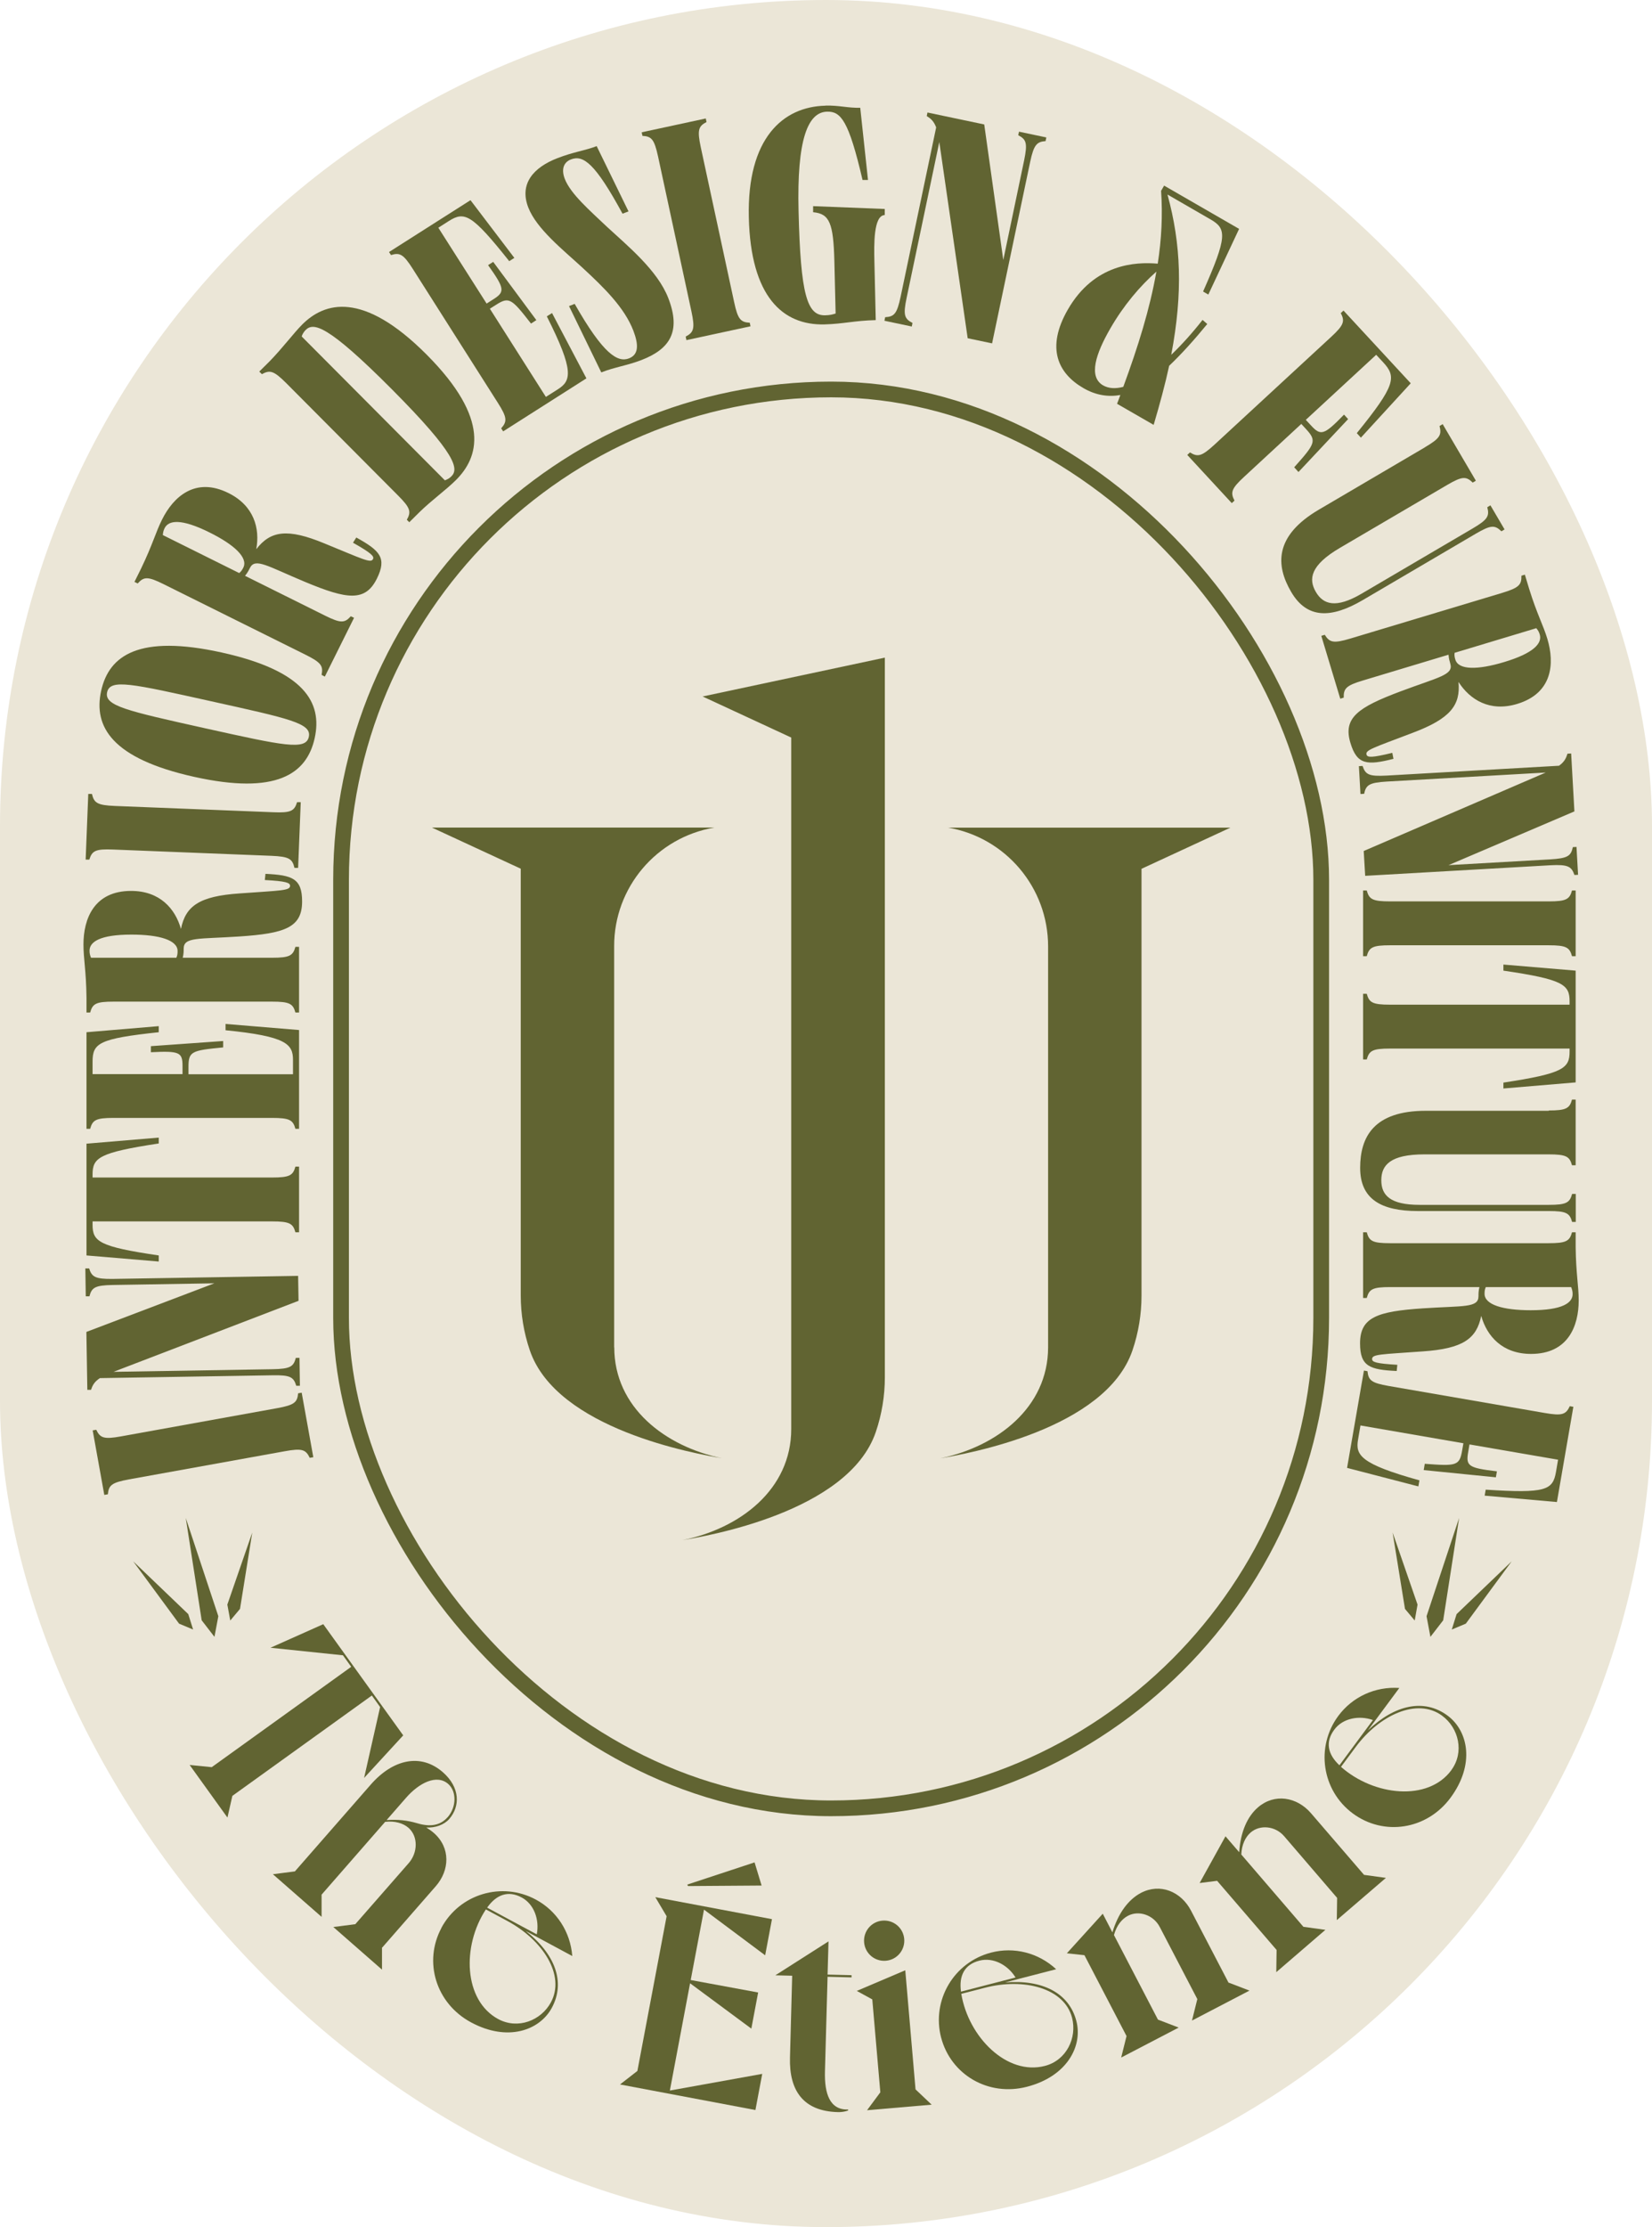 <?xml version="1.0" encoding="UTF-8"?><svg id="Layer_2" xmlns="http://www.w3.org/2000/svg" viewBox="0 0 157.76 212.61"><defs><style>.cls-1,.cls-2{fill:#ebe6d7;}.cls-3{fill:#616432;}.cls-2{stroke:#616432;stroke-miterlimit:10;stroke-width:1.5px;}</style></defs><g id="Layer_1-2"><g><rect class="cls-1" x="0" y="0" width="157.76" height="212.61" rx="78.88" ry="78.88"/><rect class="cls-2" x="32.57" y="37.18" width="93.6" height="135.45" rx="46.8" ry="46.8"/><g><path class="cls-3" d="M90.5,79c5.54,.94,9.59,5.73,9.59,11.35v38.28c-.01,5.75-4.89,9.47-10.3,10.59,2.48-.43,15.8-2.75,18.36-10.32,.57-1.68,.86-3.44,.86-5.21v-40.75l8.49-3.93h-26.99Z"/><path class="cls-3" d="M58.65,128.63v-38.28c-.02-5.62,4.04-10.41,9.58-11.35h-26.99l8.49,3.93v40.75c0,1.77,.29,3.53,.86,5.21,2.56,7.57,15.88,9.89,18.36,10.32-5.41-1.12-10.29-4.84-10.29-10.59Z"/><path class="cls-3" d="M67.08,66.48l8.48,3.93v66.01c0,5.8-4.94,9.52-10.4,10.61,2.12-.36,15.87-2.63,18.48-10.34,.57-1.68,.86-3.44,.86-5.21V62.78s-17.41,3.71-17.41,3.71Z"/></g><g><path class="cls-3" d="M12.31,141.23c-1.65,.3-1.93,.56-2.01,1.42l-.34,.06-1.11-6.16,.34-.06c.38,.79,.73,.93,2.38,.63l14.89-2.69c1.66-.3,1.93-.56,2.01-1.42l.34-.06,1.11,6.16-.34,.06c-.38-.79-.73-.93-2.38-.63l-14.9,2.69Z"/><path class="cls-3" d="M8.51,121.08c.25,.81,.57,1.03,2.25,1.01l17.71-.29,.04,2.38-17.67,6.78,15.19-.25c1.68-.03,2-.24,2.22-1.08h.35s.04,2.66,.04,2.66h-.35c-.25-.83-.57-1.03-2.25-1l-16.5,.27c-.55,.36-.71,.71-.85,1.12h-.35s-.09-5.53-.09-5.53l12.22-4.64-9.71,.16c-1.68,.03-2,.24-2.22,1.08h-.35s-.04-2.66-.04-2.66h.35Z"/><path class="cls-3" d="M15.16,108.58v.58c-5.71,.87-6.32,1.36-6.32,2.96v.29H25.98c1.68,0,2-.2,2.23-1.04h.35v6.27h-.35c-.23-.84-.55-1.04-2.23-1.04H8.84v.32c0,1.6,.61,2.09,6.32,2.93v.58l-6.9-.58v-10.67l6.9-.58Z"/><path class="cls-3" d="M21.54,97.75l7.02,.58v9.43h-.35c-.23-.84-.55-1.04-2.23-1.04H10.84c-1.68,0-2,.2-2.23,1.04h-.35v-9.22l6.9-.58v.58c-5.71,.61-6.32,1.04-6.32,2.81v1.19h8.59v-.78c0-1.31-.29-1.45-3.02-1.31v-.58l6.9-.49v.61c-3.02,.29-3.31,.38-3.31,1.86v.7h9.98v-1.36c0-1.51-.61-2.26-6.44-2.84v-.58Z"/><path class="cls-3" d="M25.34,83.42c2.58,.12,3.51,.44,3.51,2.64,0,2.49-1.65,3.05-6,3.34-3.89,.26-5.31,.03-5.31,1.16,0,.29,0,.49-.09,.87h8.53c1.68,0,2-.2,2.23-1.04h.35v6.27h-.35c-.23-.84-.55-1.04-2.23-1.04H10.84c-1.68,0-2,.2-2.23,1.04h-.35v-1.42c-.03-2.55-.29-3.71-.29-5.08,0-2.44,1.01-5.11,4.55-5.11,2.73,0,4.21,1.68,4.76,3.63,.44-2.18,1.74-3.13,5.6-3.39,4-.29,4.82-.26,4.82-.73,0-.29-.38-.44-2.41-.55l.06-.58Zm-8.5,8.01c.09-.2,.12-.35,.12-.64,0-1.04-1.74-1.57-4.41-1.57-3.02,0-4,.7-4,1.54,0,.29,.06,.46,.14,.67h8.15Z"/><path class="cls-3" d="M10.8,81.1c-1.68-.07-2.01,.12-2.27,.96h-.35s.25-6.27,.25-6.27h.35c.2,.86,.51,1.08,2.19,1.15l15.13,.6c1.68,.07,2.01-.12,2.27-.96h.35s-.25,6.27-.25,6.27h-.35c-.2-.86-.51-1.08-2.19-1.15l-15.13-.6Z"/><path class="cls-3" d="M18.54,74.16c-7.84-1.74-9.64-4.78-8.88-8.21,.75-3.4,3.63-5.4,11.51-3.66,7.87,1.74,9.64,4.75,8.88,8.18s-3.67,5.43-11.51,3.69Zm1.6-7.22c-7.53-1.67-9.62-2.16-9.91-.86-.29,1.3,1.84,1.77,9.34,3.44,7.53,1.67,9.63,2.13,9.92,.83,.29-1.3-1.81-1.74-9.35-3.41Z"/><path class="cls-3" d="M34.02,51.31c2.26,1.25,2.95,1.95,1.97,3.93-1.11,2.23-2.84,1.99-6.86,.31-3.6-1.5-4.77-2.34-5.27-1.32-.13,.26-.22,.44-.46,.74l7.64,3.8c1.51,.75,1.88,.71,2.46,.06l.31,.15-2.79,5.61-.31-.16c.17-.86-.03-1.18-1.54-1.93l-13.56-6.74c-1.51-.75-1.88-.71-2.46-.06l-.31-.15,.63-1.27c1.11-2.3,1.39-3.45,2-4.67,1.08-2.18,3.18-4.12,6.35-2.54,2.44,1.21,3.02,3.38,2.65,5.36,1.36-1.75,2.95-2.03,6.52-.55,3.71,1.52,4.43,1.91,4.63,1.49,.13-.26-.14-.56-1.91-1.56l.31-.49Zm-11.17,3.39c.17-.14,.26-.26,.39-.52,.46-.94-.86-2.18-3.25-3.36-2.7-1.34-3.89-1.16-4.27-.4-.13,.26-.15,.44-.17,.66l7.3,3.63Z"/><path class="cls-3" d="M39.1,49.87l-.25-.25c.43-.76,.35-1.13-.84-2.32l-10.68-10.73c-1.19-1.19-1.56-1.27-2.32-.85l-.25-.25,1.01-1c1.23-1.27,2.3-2.7,3.1-3.5,2.1-2.09,5.75-3.27,11.89,2.9s4.94,9.81,2.78,11.96c-.99,.98-2.22,1.84-3.45,3.03l-1.01,1Zm3.37-4.01c.27-.1,.45-.2,.64-.39,.7-.7,.52-2.07-5.66-8.28-6.24-6.27-7.53-6.42-8.27-5.68-.14,.14-.31,.39-.37,.61l13.67,13.73Z"/><path class="cls-3" d="M52.72,29.89l3.28,6.23-7.95,5.06-.19-.29c.58-.65,.58-1.03-.32-2.44l-8.12-12.78c-.9-1.42-1.25-1.58-2.08-1.32l-.19-.29,7.78-4.95,4.19,5.51-.49,.31c-3.58-4.5-4.27-4.78-5.77-3.83l-1,.64,4.61,7.24,.66-.42c1.1-.7,1.07-1.02-.52-3.25l.49-.31,4.12,5.56-.51,.33c-1.86-2.39-2.09-2.59-3.34-1.79l-.59,.37,5.35,8.42,1.15-.73c1.27-.81,1.58-1.73-1.06-6.96l.49-.31Z"/><path class="cls-3" d="M54.34,29.22l.54-.21c2.74,4.82,4.11,5.62,5.19,5.2,.92-.36,.93-1.29,.41-2.65-.86-2.22-2.81-4.11-4.84-5.99-1.88-1.73-4.39-3.71-5.19-5.76-.88-2.27,.5-3.83,2.78-4.71,1.54-.6,2.67-.73,3.75-1.15l3.04,6.23-.57,.22c-2.61-4.8-3.74-5.64-4.93-5.18-.7,.27-.94,.95-.58,1.87,.56,1.43,2.38,3,4,4.54,1.99,1.84,4.86,4.18,5.88,6.83,1.25,3.22,.12,4.87-2.56,5.91-1.41,.54-2.48,.65-3.84,1.18l-3.08-6.33Z"/><path class="cls-3" d="M62.84,14.93c-.36-1.64-.62-1.91-1.49-1.96l-.07-.34,6.12-1.32,.07,.34c-.77,.4-.9,.76-.55,2.4l3.19,14.8c.35,1.64,.62,1.91,1.49,1.96l.07,.34-6.12,1.32-.07-.34c.77-.4,.9-.76,.55-2.4l-3.19-14.8Z"/><path class="cls-3" d="M78.84,10.08c1.3-.03,2.15,.24,3.31,.21l.74,6.89h-.52c-1.32-5.67-2.07-6.55-3.38-6.52-1.86,.04-2.9,2.68-2.73,9.49,.19,8,.82,9.99,2.53,9.95,.46-.01,.69-.07,1.01-.17l-.12-4.96c-.09-3.68-.46-4.57-2.03-4.71v-.58s6.84,.27,6.84,.27v.58c-1.09,.03-1.02,2.9-.99,4.35l.13,5.68c-2.06,.05-3.07,.36-4.89,.41-4,.1-7.05-2.65-7.23-10.21-.18-7.57,3.26-10.58,7.32-10.67Z"/><path class="cls-3" d="M99.86,13.47c-.84,.06-1.13,.33-1.48,1.97l-3.64,17.34-2.33-.49-2.71-18.73-3.12,14.87c-.35,1.65-.21,2,.56,2.4l-.07,.34-2.61-.55,.07-.34c.87-.05,1.13-.32,1.48-1.97l3.39-16.15c-.23-.61-.53-.85-.9-1.08l.07-.34,5.42,1.14,1.82,12.94,1.99-9.51c.34-1.65,.21-2-.56-2.4l.07-.34,2.61,.55-.07,.34Z"/><path class="cls-3" d="M106.67,38.56c.11-.31,.23-.57,.32-.85-1.16,.2-2.33,.03-3.51-.65-2.44-1.4-3.62-3.83-1.51-7.5,2.53-4.4,6.48-4.57,8.59-4.39,.36-2.31,.48-4.61,.32-6.95l.29-.5,7.16,4.13-2.94,6.27-.5-.29c2.33-5.25,2.25-6,.72-6.88l-4.12-2.38c1.29,4.73,1.49,9.33,.36,15.3,.98-.94,1.98-2.04,2.99-3.33l.45,.39c-1.23,1.5-2.46,2.87-3.64,3.99-.38,1.76-.88,3.61-1.48,5.64l-3.49-2.01Zm.6-1.63c1.41-3.84,2.54-7.44,3.16-11-1.56,1.38-3.13,3.22-4.4,5.43-1.38,2.39-2.12,4.6-.69,5.43,.53,.3,1.18,.34,1.93,.14Z"/><path class="cls-3" d="M131.41,33.88l-6.71,6.2,.51,.55c.92,1,1.24,.91,3.14-1.05l.39,.43-4.74,5.05-.41-.45c2.02-2.26,2.17-2.52,1.13-3.65l-.45-.49-5.45,5.04c-1.24,1.14-1.33,1.51-.93,2.28l-.26,.24-4.25-4.6,.26-.24c.74,.46,1.11,.39,2.35-.75l11.12-10.27c1.24-1.14,1.33-1.51,.93-2.28l.26-.24,6.42,6.94-4.76,5.19-.39-.43c3.71-4.57,3.8-5.37,2.52-6.76l-.67-.72Z"/><path class="cls-3" d="M136.07,42.7c1.45-.85,1.62-1.19,1.4-2.03l.3-.18,3.17,5.4-.3,.18c-.63-.61-1-.62-2.45,.23l-10.23,6c-2.83,1.66-3.02,2.98-2.3,4.21,.7,1.2,1.91,1.6,4.34,.18l10.63-6.24c1.45-.85,1.62-1.19,1.4-2.03l.3-.18,1.35,2.3-.3,.18c-.63-.61-1-.62-2.45,.23l-10.78,6.33c-3.05,1.79-5.34,1.79-6.84-.76-1.5-2.55-1.63-5.36,2.64-7.87l10.13-5.95Z"/><path class="cls-3" d="M133.08,72.44c-2.5,.63-3.49,.6-4.12-1.52-.72-2.39,.71-3.39,4.79-4.92,3.65-1.37,5.07-1.56,4.75-2.64-.08-.28-.14-.47-.17-.86l-8.17,2.46c-1.61,.48-1.86,.77-1.84,1.64l-.33,.1-1.81-6,.33-.1c.46,.74,.83,.84,2.44,.36l14.5-4.36c1.61-.49,1.86-.77,1.84-1.64l.33-.1,.41,1.36c.76,2.44,1.35,3.47,1.74,4.78,.7,2.33,.5,5.18-2.89,6.2-2.61,.79-4.51-.4-5.6-2.1,.21,2.21-.76,3.5-4.38,4.86-3.75,1.43-4.54,1.64-4.4,2.08,.08,.28,.49,.31,2.46-.17l.11,.57Zm5.83-10.11c-.03,.22-.01,.37,.07,.64,.3,1,2.12,1,4.67,.23,2.89-.87,3.63-1.82,3.39-2.63-.08-.28-.19-.43-.33-.6l-7.8,2.35Z"/><path class="cls-3" d="M150.35,83.52c-.28-.8-.61-1.01-2.29-.92l-17.69,1.01-.14-2.37,17.38-7.49-15.17,.86c-1.68,.1-1.99,.32-2.17,1.17l-.35,.02-.15-2.66,.35-.02c.28,.83,.61,1.01,2.29,.92l16.47-.94c.53-.38,.68-.74,.81-1.15l.35-.02,.31,5.53-12.02,5.13,9.7-.55c1.68-.1,1.99-.32,2.17-1.17l.35-.02,.15,2.66-.35,.02Z"/><path class="cls-3" d="M147.89,86.05c1.68,0,2-.2,2.23-1.04h.35v6.27h-.35c-.23-.84-.55-1.04-2.23-1.04h-15.14c-1.68,0-2,.2-2.23,1.04h-.35v-6.27h.35c.23,.84,.55,1.04,2.23,1.04h15.14Z"/><path class="cls-3" d="M143.57,103.93v-.58c5.71-.87,6.32-1.36,6.32-2.96v-.29h-17.14c-1.68,0-2,.2-2.23,1.04h-.35v-6.27h.35c.23,.84,.55,1.04,2.23,1.04h17.14v-.32c0-1.6-.61-2.09-6.32-2.93v-.58l6.9,.58v10.67l-6.9,.58Z"/><path class="cls-3" d="M147.89,106.01c1.68,0,2-.2,2.23-1.04h.35v6.27h-.35c-.23-.84-.55-1.04-2.23-1.04h-11.86c-3.28,0-4.12,1.04-4.12,2.47s.84,2.35,3.66,2.35h12.33c1.68,0,2-.2,2.23-1.04h.35v2.67h-.35c-.23-.84-.55-1.04-2.23-1.04h-12.5c-3.54,0-5.51-1.16-5.51-4.12s1.31-5.45,6.27-5.45h11.75Z"/><path class="cls-3" d="M133.39,130.88c-2.58-.12-3.51-.43-3.51-2.64,0-2.49,1.65-3.05,6-3.34,3.89-.26,5.31-.03,5.31-1.16,0-.29,0-.49,.09-.87h-8.53c-1.68,0-2,.2-2.23,1.04h-.35v-6.27h.35c.23,.84,.55,1.04,2.23,1.04h15.14c1.68,0,2-.2,2.23-1.04h.35v1.42c.03,2.55,.29,3.71,.29,5.08,0,2.44-1.01,5.11-4.55,5.11-2.73,0-4.21-1.68-4.76-3.63-.44,2.18-1.74,3.13-5.6,3.39-4,.29-4.82,.26-4.82,.73,0,.29,.38,.43,2.41,.55l-.06,.58Zm8.5-8.01c-.09,.2-.12,.35-.12,.64,0,1.04,1.74,1.57,4.41,1.57,3.02,0,4-.7,4-1.54,0-.29-.06-.46-.14-.67h-8.15Z"/><path class="cls-3" d="M135.46,141.9l-6.82-1.77,1.61-9.29,.34,.06c.09,.87,.37,1.12,2.02,1.41l14.92,2.58c1.66,.29,2.01,.14,2.38-.65l.34,.06-1.57,9.09-6.9-.61,.1-.57c5.73,.37,6.41,.05,6.71-1.69l.2-1.17-8.46-1.46-.13,.77c-.22,1.29,.04,1.48,2.75,1.8l-.1,.57-6.89-.69,.1-.6c3.02,.23,3.32,.19,3.57-1.27l.12-.69-9.83-1.7-.23,1.34c-.26,1.49,.21,2.33,5.86,3.9l-.1,.57Z"/></g><g><polygon class="cls-3" points="139.34 144.91 136.23 154.29 136.6 156.26 137.82 154.68 139.34 144.91"/><g><polygon class="cls-3" points="132.99 146.3 134.17 153.59 135.1 154.7 135.37 153.18 132.99 146.3"/><polygon class="cls-3" points="144.36 149.05 139.98 155 138.64 155.56 139.1 154.09 144.36 149.05"/></g></g><g><polygon class="cls-3" points="17.74 144.91 20.85 154.29 20.48 156.26 19.26 154.68 17.74 144.91"/><g><polygon class="cls-3" points="24.09 146.3 22.92 153.59 21.99 154.7 21.71 153.18 24.09 146.3"/><polygon class="cls-3" points="12.72 149.05 17.1 155 18.44 155.56 17.98 154.09 12.72 149.05"/></g></g><g><path class="cls-3" d="M38.51,165.66l-3.74,4.07,1.53-6.77-.79-1.1-13.32,9.58-.47,2.07-3.61-5.02,2.11,.21,13.32-9.58-.79-1.1-6.92-.72,5.04-2.25,7.64,10.62Z"/><path class="cls-3" d="M36.48,185.91v2.12s-4.65-4.07-4.65-4.07l2.1-.27,5.1-5.83c.86-.98,.93-2.53-.02-3.37-.53-.46-1.32-.67-2.23-.57l-6.07,6.95v2.12s-4.65-4.07-4.65-4.07l2.1-.27,7.24-8.28c2.1-2.41,4.77-3.05,6.9-1.18,1.64,1.44,1.66,3.24,.6,4.46-.48,.55-1.34,.86-2.19,.81,.27,.17,.5,.33,.72,.52,1.62,1.42,1.51,3.57,.18,5.09l-5.11,5.85Zm6.26-12.42c.86-.98,.88-2.47,.06-3.19-1.1-.96-2.79-.09-4.02,1.32l-1.86,2.13c1.1-.07,1.95,.02,2.91,.3,1.28,.39,2.24,.2,2.91-.57Z"/><path class="cls-3" d="M42.15,184.04c1.75-3.25,5.79-4.44,9.02-2.7,1.99,1.07,3.3,3.08,3.48,5.39l-4.44-2.39c2.78,2.18,3.82,4.86,2.49,7.33-1.17,2.17-4.24,3.27-7.72,1.39-3.36-1.81-4.56-5.79-2.82-9.02Zm5.43,8.71c1.88,1.01,4.09,.14,5.03-1.6,1.41-2.61-.81-5.96-4.13-7.75l-2.08-1.12c-2.31,3.51-2.12,8.69,1.18,10.47Zm-1.06-10.64l4.74,2.55c.27-1.39-.25-2.88-1.44-3.52-1.28-.69-2.41-.29-3.3,.97Z"/><path class="cls-3" d="M60.87,197.69l2.79-14.76-1.08-1.82,11.14,2.1-.65,3.45-5.84-4.36-1.27,6.72,6.44,1.19-.65,3.45-5.85-4.33-1.93,10.24,8.82-1.59-.65,3.45-12.93-2.44,1.67-1.3Zm4.84-17.63l-.08-.15,6.43-2.12,.67,2.21-7.02,.05Z"/><path class="cls-3" d="M80.99,201.48c-.34,.12-.68,.16-.99,.15-3.27-.09-4.65-2.03-4.56-5.22l.21-7.8-1.61-.04,5.08-3.24-.09,3.17,2.29,.06v.21s-2.29-.06-2.29-.06l-.25,9.02c-.06,2.16,.47,3.71,2.21,3.65v.1Z"/><path class="cls-3" d="M84.07,199.76l-.77-8.89-1.48-.81,4.63-1.97,.98,11.37,1.54,1.46-6.17,.53,1.26-1.7Zm-1.55-14.33c-.09-1.06,.69-1.99,1.75-2.08,1.06-.09,1.99,.69,2.08,1.75,.09,1.06-.69,1.99-1.75,2.08-1.06,.09-1.99-.69-2.08-1.75Z"/><path class="cls-3" d="M89.87,194.51c-.92-3.58,1.23-7.19,4.78-8.11,2.19-.57,4.52,.02,6.21,1.59l-4.88,1.26c3.52-.29,6.11,.97,6.81,3.69,.62,2.39-.89,5.28-4.72,6.27-3.7,.96-7.28-1.16-8.2-4.71Zm1.9-4.38l5.21-1.35c-.74-1.21-2.14-1.95-3.45-1.61-1.41,.36-1.97,1.42-1.76,2.95Zm8.01,7.09c2.06-.53,3.09-2.68,2.6-4.59-.74-2.87-4.64-3.82-8.29-2.88l-2.29,.59c.69,4.14,4.36,7.82,7.98,6.88Z"/><path class="cls-3" d="M117.34,189.27l1.98,.76-5.49,2.86,.51-2.05-3.58-6.87c-.61-1.18-2.01-1.62-3.03-1.09-.62,.32-1.11,.96-1.35,1.85l4.2,8.07,1.98,.76-5.49,2.86,.51-2.05-4.02-7.72-1.68-.18,3.43-3.78,.92,1.78c.55-1.81,1.51-3.13,2.73-3.77,1.82-.95,3.82-.14,4.78,1.7l3.59,6.89Z"/><path class="cls-3" d="M130.25,178.98l2.1,.29-4.69,4.03,.03-2.12-5.05-5.88c-.86-1.01-2.33-1.12-3.2-.37-.53,.46-.86,1.19-.9,2.11l5.93,6.9,2.1,.29-4.69,4.04,.03-2.12-5.68-6.6-1.67,.21,2.47-4.46,1.31,1.52c.12-1.89,.75-3.39,1.8-4.29,1.56-1.34,3.69-1.01,5.05,.56l5.07,5.89Z"/><path class="cls-3" d="M129.19,173.12c-2.97-2.2-3.57-6.36-1.39-9.31,1.35-1.82,3.52-2.83,5.83-2.67l-3,4.05c2.55-2.44,5.36-3.08,7.61-1.41,1.98,1.47,2.63,4.66,.28,7.84-2.27,3.07-6.38,3.68-9.33,1.5Zm-1.28-4.6l3.2-4.32c-1.33-.47-2.89-.17-3.69,.92-.87,1.17-.64,2.34,.49,3.4Zm10.68,.47c1.27-1.71,.72-4.03-.87-5.2-2.38-1.76-6.01-.05-8.25,2.98l-1.41,1.9c3.15,2.78,8.3,3.33,10.53,.33Z"/></g></g></g></svg>